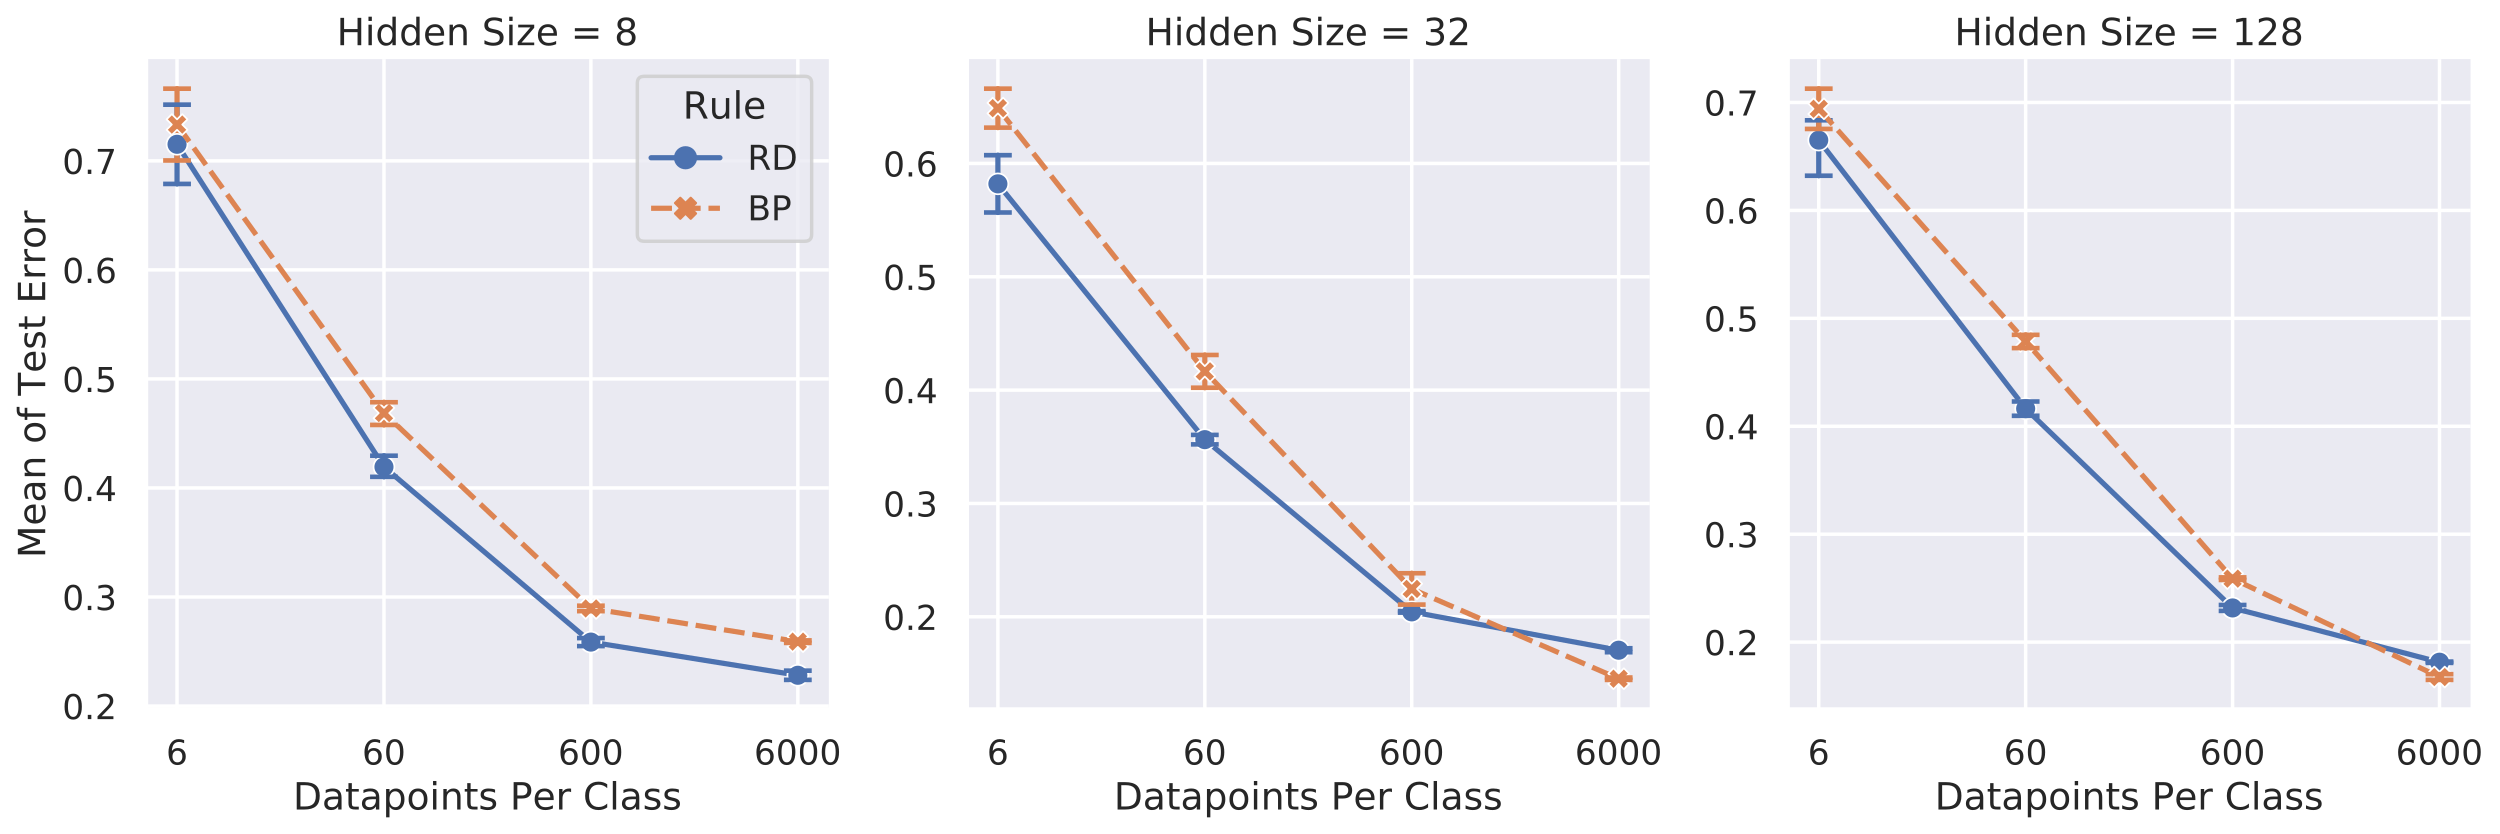 <?xml version="1.0" encoding="utf-8" standalone="no"?>
<!DOCTYPE svg PUBLIC "-//W3C//DTD SVG 1.1//EN"
  "http://www.w3.org/Graphics/SVG/1.1/DTD/svg11.dtd">
<!-- Created with matplotlib (https://matplotlib.org/) -->
<svg height="359.848pt" version="1.1" viewBox="0 0 1078.664 359.848" width="1078.664pt" xmlns="http://www.w3.org/2000/svg" xmlns:xlink="http://www.w3.org/1999/xlink">
 <defs>
  <style type="text/css">
*{stroke-linecap:butt;stroke-linejoin:round;white-space:pre;}
  </style>
 </defs>
 <g id="figure_1">
  <g id="patch_1">
   <path d="M 0 359.848 
L 1078.664 359.848 
L 1078.664 0 
L 0 0 
z
" style="fill:#ffffff;"/>
  </g>
  <g id="axes_1">
   <g id="patch_2">
    <path d="M 62.995 306.097 
L 357.624 306.097 
L 357.624 25.509 
L 62.995 25.509 
z
" style="fill:#eaeaf2;"/>
   </g>
   <g id="matplotlib.axis_1">
    <g id="xtick_1">
     <g id="line2d_1">
      <path clip-path="url(#pb0aa70c8a9)" d="M 76.387 306.097 
L 76.387 25.509 
" style="fill:none;stroke:#ffffff;stroke-linecap:round;stroke-width:1.5;"/>
     </g>
     <g id="text_1">
      <!-- 6 -->
      <defs>
       <path d="M 33.016 40.375 
Q 26.375 40.375 22.484 35.828 
Q 18.609 31.297 18.609 23.391 
Q 18.609 15.531 22.484 10.953 
Q 26.375 6.391 33.016 6.391 
Q 39.656 6.391 43.531 10.953 
Q 47.406 15.531 47.406 23.391 
Q 47.406 31.297 43.531 35.828 
Q 39.656 40.375 33.016 40.375 
z
M 52.594 71.297 
L 52.594 62.312 
Q 48.875 64.062 45.094 64.984 
Q 41.312 65.922 37.594 65.922 
Q 27.828 65.922 22.672 59.328 
Q 17.531 52.734 16.797 39.406 
Q 19.672 43.656 24.016 45.922 
Q 28.375 48.188 33.594 48.188 
Q 44.578 48.188 50.953 41.516 
Q 57.328 34.859 57.328 23.391 
Q 57.328 12.156 50.688 5.359 
Q 44.047 -1.422 33.016 -1.422 
Q 20.359 -1.422 13.672 8.266 
Q 6.984 17.969 6.984 36.375 
Q 6.984 53.656 15.188 63.938 
Q 23.391 74.219 37.203 74.219 
Q 40.922 74.219 44.703 73.484 
Q 48.484 72.75 52.594 71.297 
z
" id="DejaVuSans-54"/>
      </defs>
      <g style="fill:#262626;" transform="translate(71.663 329.881)scale(0.148 -0.148)">
       <use xlink:href="#DejaVuSans-54"/>
      </g>
     </g>
    </g>
    <g id="xtick_2">
     <g id="line2d_2">
      <path clip-path="url(#pb0aa70c8a9)" d="M 165.668 306.097 
L 165.668 25.509 
" style="fill:none;stroke:#ffffff;stroke-linecap:round;stroke-width:1.5;"/>
     </g>
     <g id="text_2">
      <!-- 60 -->
      <defs>
       <path d="M 31.781 66.406 
Q 24.172 66.406 20.328 58.906 
Q 16.5 51.422 16.5 36.375 
Q 16.5 21.391 20.328 13.891 
Q 24.172 6.391 31.781 6.391 
Q 39.453 6.391 43.281 13.891 
Q 47.125 21.391 47.125 36.375 
Q 47.125 51.422 43.281 58.906 
Q 39.453 66.406 31.781 66.406 
z
M 31.781 74.219 
Q 44.047 74.219 50.516 64.516 
Q 56.984 54.828 56.984 36.375 
Q 56.984 17.969 50.516 8.266 
Q 44.047 -1.422 31.781 -1.422 
Q 19.531 -1.422 13.062 8.266 
Q 6.594 17.969 6.594 36.375 
Q 6.594 54.828 13.062 64.516 
Q 19.531 74.219 31.781 74.219 
z
" id="DejaVuSans-48"/>
      </defs>
      <g style="fill:#262626;" transform="translate(156.22 329.881)scale(0.148 -0.148)">
       <use xlink:href="#DejaVuSans-54"/>
       <use x="63.623" xlink:href="#DejaVuSans-48"/>
      </g>
     </g>
    </g>
    <g id="xtick_3">
     <g id="line2d_3">
      <path clip-path="url(#pb0aa70c8a9)" d="M 254.95 306.097 
L 254.95 25.509 
" style="fill:none;stroke:#ffffff;stroke-linecap:round;stroke-width:1.5;"/>
     </g>
     <g id="text_3">
      <!-- 600 -->
      <g style="fill:#262626;" transform="translate(240.778 329.881)scale(0.148 -0.148)">
       <use xlink:href="#DejaVuSans-54"/>
       <use x="63.623" xlink:href="#DejaVuSans-48"/>
       <use x="127.246" xlink:href="#DejaVuSans-48"/>
      </g>
     </g>
    </g>
    <g id="xtick_4">
     <g id="line2d_4">
      <path clip-path="url(#pb0aa70c8a9)" d="M 344.232 306.097 
L 344.232 25.509 
" style="fill:none;stroke:#ffffff;stroke-linecap:round;stroke-width:1.5;"/>
     </g>
     <g id="text_4">
      <!-- 6000 -->
      <g style="fill:#262626;" transform="translate(325.335 329.881)scale(0.148 -0.148)">
       <use xlink:href="#DejaVuSans-54"/>
       <use x="63.623" xlink:href="#DejaVuSans-48"/>
       <use x="127.246" xlink:href="#DejaVuSans-48"/>
       <use x="190.869" xlink:href="#DejaVuSans-48"/>
      </g>
     </g>
    </g>
    <g id="xtick_5"/>
    <g id="xtick_6"/>
    <g id="xtick_7"/>
    <g id="xtick_8"/>
    <g id="xtick_9"/>
    <g id="xtick_10"/>
    <g id="xtick_11"/>
    <g id="xtick_12"/>
    <g id="xtick_13"/>
    <g id="xtick_14"/>
    <g id="xtick_15"/>
    <g id="xtick_16"/>
    <g id="xtick_17"/>
    <g id="xtick_18"/>
    <g id="xtick_19"/>
    <g id="xtick_20"/>
    <g id="xtick_21"/>
    <g id="xtick_22"/>
    <g id="xtick_23"/>
    <g id="xtick_24"/>
    <g id="xtick_25"/>
    <g id="xtick_26"/>
    <g id="xtick_27"/>
    <g id="xtick_28"/>
    <g id="text_5">
     <!-- Datapoints Per Class -->
     <defs>
      <path d="M 19.672 64.797 
L 19.672 8.109 
L 31.594 8.109 
Q 46.688 8.109 53.688 14.938 
Q 60.688 21.781 60.688 36.531 
Q 60.688 51.172 53.688 57.984 
Q 46.688 64.797 31.594 64.797 
z
M 9.812 72.906 
L 30.078 72.906 
Q 51.266 72.906 61.172 64.094 
Q 71.094 55.281 71.094 36.531 
Q 71.094 17.672 61.125 8.828 
Q 51.172 0 30.078 0 
L 9.812 0 
z
" id="DejaVuSans-68"/>
      <path d="M 34.281 27.484 
Q 23.391 27.484 19.188 25 
Q 14.984 22.516 14.984 16.5 
Q 14.984 11.719 18.141 8.906 
Q 21.297 6.109 26.703 6.109 
Q 34.188 6.109 38.703 11.406 
Q 43.219 16.703 43.219 25.484 
L 43.219 27.484 
z
M 52.203 31.203 
L 52.203 0 
L 43.219 0 
L 43.219 8.297 
Q 40.141 3.328 35.547 0.953 
Q 30.953 -1.422 24.312 -1.422 
Q 15.922 -1.422 10.953 3.297 
Q 6 8.016 6 15.922 
Q 6 25.141 12.172 29.828 
Q 18.359 34.516 30.609 34.516 
L 43.219 34.516 
L 43.219 35.406 
Q 43.219 41.609 39.141 45 
Q 35.062 48.391 27.688 48.391 
Q 23 48.391 18.547 47.266 
Q 14.109 46.141 10.016 43.891 
L 10.016 52.203 
Q 14.938 54.109 19.578 55.047 
Q 24.219 56 28.609 56 
Q 40.484 56 46.344 49.844 
Q 52.203 43.703 52.203 31.203 
z
" id="DejaVuSans-97"/>
      <path d="M 18.312 70.219 
L 18.312 54.688 
L 36.812 54.688 
L 36.812 47.703 
L 18.312 47.703 
L 18.312 18.016 
Q 18.312 11.328 20.141 9.422 
Q 21.969 7.516 27.594 7.516 
L 36.812 7.516 
L 36.812 0 
L 27.594 0 
Q 17.188 0 13.234 3.875 
Q 9.281 7.766 9.281 18.016 
L 9.281 47.703 
L 2.688 47.703 
L 2.688 54.688 
L 9.281 54.688 
L 9.281 70.219 
z
" id="DejaVuSans-116"/>
      <path d="M 18.109 8.203 
L 18.109 -20.797 
L 9.078 -20.797 
L 9.078 54.688 
L 18.109 54.688 
L 18.109 46.391 
Q 20.953 51.266 25.266 53.625 
Q 29.594 56 35.594 56 
Q 45.562 56 51.781 48.094 
Q 58.016 40.188 58.016 27.297 
Q 58.016 14.406 51.781 6.484 
Q 45.562 -1.422 35.594 -1.422 
Q 29.594 -1.422 25.266 0.953 
Q 20.953 3.328 18.109 8.203 
z
M 48.688 27.297 
Q 48.688 37.203 44.609 42.844 
Q 40.531 48.484 33.406 48.484 
Q 26.266 48.484 22.188 42.844 
Q 18.109 37.203 18.109 27.297 
Q 18.109 17.391 22.188 11.75 
Q 26.266 6.109 33.406 6.109 
Q 40.531 6.109 44.609 11.75 
Q 48.688 17.391 48.688 27.297 
z
" id="DejaVuSans-112"/>
      <path d="M 30.609 48.391 
Q 23.391 48.391 19.188 42.75 
Q 14.984 37.109 14.984 27.297 
Q 14.984 17.484 19.156 11.844 
Q 23.344 6.203 30.609 6.203 
Q 37.797 6.203 41.984 11.859 
Q 46.188 17.531 46.188 27.297 
Q 46.188 37.016 41.984 42.703 
Q 37.797 48.391 30.609 48.391 
z
M 30.609 56 
Q 42.328 56 49.016 48.375 
Q 55.719 40.766 55.719 27.297 
Q 55.719 13.875 49.016 6.219 
Q 42.328 -1.422 30.609 -1.422 
Q 18.844 -1.422 12.172 6.219 
Q 5.516 13.875 5.516 27.297 
Q 5.516 40.766 12.172 48.375 
Q 18.844 56 30.609 56 
z
" id="DejaVuSans-111"/>
      <path d="M 9.422 54.688 
L 18.406 54.688 
L 18.406 0 
L 9.422 0 
z
M 9.422 75.984 
L 18.406 75.984 
L 18.406 64.594 
L 9.422 64.594 
z
" id="DejaVuSans-105"/>
      <path d="M 54.891 33.016 
L 54.891 0 
L 45.906 0 
L 45.906 32.719 
Q 45.906 40.484 42.875 44.328 
Q 39.844 48.188 33.797 48.188 
Q 26.516 48.188 22.312 43.547 
Q 18.109 38.922 18.109 30.906 
L 18.109 0 
L 9.078 0 
L 9.078 54.688 
L 18.109 54.688 
L 18.109 46.188 
Q 21.344 51.125 25.703 53.562 
Q 30.078 56 35.797 56 
Q 45.219 56 50.047 50.172 
Q 54.891 44.344 54.891 33.016 
z
" id="DejaVuSans-110"/>
      <path d="M 44.281 53.078 
L 44.281 44.578 
Q 40.484 46.531 36.375 47.5 
Q 32.281 48.484 27.875 48.484 
Q 21.188 48.484 17.844 46.438 
Q 14.5 44.391 14.5 40.281 
Q 14.5 37.156 16.891 35.375 
Q 19.281 33.594 26.516 31.984 
L 29.594 31.297 
Q 39.156 29.25 43.188 25.516 
Q 47.219 21.781 47.219 15.094 
Q 47.219 7.469 41.188 3.016 
Q 35.156 -1.422 24.609 -1.422 
Q 20.219 -1.422 15.453 -0.562 
Q 10.688 0.297 5.422 2 
L 5.422 11.281 
Q 10.406 8.688 15.234 7.391 
Q 20.062 6.109 24.812 6.109 
Q 31.156 6.109 34.562 8.281 
Q 37.984 10.453 37.984 14.406 
Q 37.984 18.062 35.516 20.016 
Q 33.062 21.969 24.703 23.781 
L 21.578 24.516 
Q 13.234 26.266 9.516 29.906 
Q 5.812 33.547 5.812 39.891 
Q 5.812 47.609 11.281 51.797 
Q 16.75 56 26.812 56 
Q 31.781 56 36.172 55.266 
Q 40.578 54.547 44.281 53.078 
z
" id="DejaVuSans-115"/>
      <path id="DejaVuSans-32"/>
      <path d="M 19.672 64.797 
L 19.672 37.406 
L 32.078 37.406 
Q 38.969 37.406 42.719 40.969 
Q 46.484 44.531 46.484 51.125 
Q 46.484 57.672 42.719 61.234 
Q 38.969 64.797 32.078 64.797 
z
M 9.812 72.906 
L 32.078 72.906 
Q 44.344 72.906 50.609 67.359 
Q 56.891 61.812 56.891 51.125 
Q 56.891 40.328 50.609 34.812 
Q 44.344 29.297 32.078 29.297 
L 19.672 29.297 
L 19.672 0 
L 9.812 0 
z
" id="DejaVuSans-80"/>
      <path d="M 56.203 29.594 
L 56.203 25.203 
L 14.891 25.203 
Q 15.484 15.922 20.484 11.062 
Q 25.484 6.203 34.422 6.203 
Q 39.594 6.203 44.453 7.469 
Q 49.312 8.734 54.109 11.281 
L 54.109 2.781 
Q 49.266 0.734 44.188 -0.344 
Q 39.109 -1.422 33.891 -1.422 
Q 20.797 -1.422 13.156 6.188 
Q 5.516 13.812 5.516 26.812 
Q 5.516 40.234 12.766 48.109 
Q 20.016 56 32.328 56 
Q 43.359 56 49.781 48.891 
Q 56.203 41.797 56.203 29.594 
z
M 47.219 32.234 
Q 47.125 39.594 43.094 43.984 
Q 39.062 48.391 32.422 48.391 
Q 24.906 48.391 20.391 44.141 
Q 15.875 39.891 15.188 32.172 
z
" id="DejaVuSans-101"/>
      <path d="M 41.109 46.297 
Q 39.594 47.172 37.812 47.578 
Q 36.031 48 33.891 48 
Q 26.266 48 22.188 43.047 
Q 18.109 38.094 18.109 28.812 
L 18.109 0 
L 9.078 0 
L 9.078 54.688 
L 18.109 54.688 
L 18.109 46.188 
Q 20.953 51.172 25.484 53.578 
Q 30.031 56 36.531 56 
Q 37.453 56 38.578 55.875 
Q 39.703 55.766 41.062 55.516 
z
" id="DejaVuSans-114"/>
      <path d="M 64.406 67.281 
L 64.406 56.891 
Q 59.422 61.531 53.781 63.812 
Q 48.141 66.109 41.797 66.109 
Q 29.297 66.109 22.656 58.469 
Q 16.016 50.828 16.016 36.375 
Q 16.016 21.969 22.656 14.328 
Q 29.297 6.688 41.797 6.688 
Q 48.141 6.688 53.781 8.984 
Q 59.422 11.281 64.406 15.922 
L 64.406 5.609 
Q 59.234 2.094 53.438 0.328 
Q 47.656 -1.422 41.219 -1.422 
Q 24.656 -1.422 15.125 8.703 
Q 5.609 18.844 5.609 36.375 
Q 5.609 53.953 15.125 64.078 
Q 24.656 74.219 41.219 74.219 
Q 47.75 74.219 53.531 72.484 
Q 59.328 70.75 64.406 67.281 
z
" id="DejaVuSans-67"/>
      <path d="M 9.422 75.984 
L 18.406 75.984 
L 18.406 0 
L 9.422 0 
z
" id="DejaVuSans-108"/>
     </defs>
     <g style="fill:#262626;" transform="translate(126.44 349.279)scale(0.162 -0.162)">
      <use xlink:href="#DejaVuSans-68"/>
      <use x="77.002" xlink:href="#DejaVuSans-97"/>
      <use x="138.281" xlink:href="#DejaVuSans-116"/>
      <use x="177.49" xlink:href="#DejaVuSans-97"/>
      <use x="238.77" xlink:href="#DejaVuSans-112"/>
      <use x="302.246" xlink:href="#DejaVuSans-111"/>
      <use x="363.428" xlink:href="#DejaVuSans-105"/>
      <use x="391.211" xlink:href="#DejaVuSans-110"/>
      <use x="454.59" xlink:href="#DejaVuSans-116"/>
      <use x="493.799" xlink:href="#DejaVuSans-115"/>
      <use x="545.898" xlink:href="#DejaVuSans-32"/>
      <use x="577.686" xlink:href="#DejaVuSans-80"/>
      <use x="637.941" xlink:href="#DejaVuSans-101"/>
      <use x="699.465" xlink:href="#DejaVuSans-114"/>
      <use x="740.578" xlink:href="#DejaVuSans-32"/>
      <use x="772.365" xlink:href="#DejaVuSans-67"/>
      <use x="842.189" xlink:href="#DejaVuSans-108"/>
      <use x="869.973" xlink:href="#DejaVuSans-97"/>
      <use x="931.252" xlink:href="#DejaVuSans-115"/>
      <use x="983.352" xlink:href="#DejaVuSans-115"/>
     </g>
    </g>
   </g>
   <g id="matplotlib.axis_2">
    <g id="ytick_1">
     <g id="line2d_5">
      <path clip-path="url(#pb0aa70c8a9)" d="M 62.995 304.633 
L 357.624 304.633 
" style="fill:none;stroke:#ffffff;stroke-linecap:round;stroke-width:1.5;"/>
     </g>
     <g id="text_6">
      <!-- 0.2 -->
      <defs>
       <path d="M 10.688 12.406 
L 21 12.406 
L 21 0 
L 10.688 0 
z
" id="DejaVuSans-46"/>
       <path d="M 19.188 8.297 
L 53.609 8.297 
L 53.609 0 
L 7.328 0 
L 7.328 8.297 
Q 12.938 14.109 22.625 23.891 
Q 32.328 33.688 34.812 36.531 
Q 39.547 41.844 41.422 45.531 
Q 43.312 49.219 43.312 52.781 
Q 43.312 58.594 39.234 62.25 
Q 35.156 65.922 28.609 65.922 
Q 23.969 65.922 18.812 64.312 
Q 13.672 62.703 7.812 59.422 
L 7.812 69.391 
Q 13.766 71.781 18.938 73 
Q 24.125 74.219 28.422 74.219 
Q 39.75 74.219 46.484 68.547 
Q 53.219 62.891 53.219 53.422 
Q 53.219 48.922 51.531 44.891 
Q 49.859 40.875 45.406 35.406 
Q 44.188 33.984 37.641 27.219 
Q 31.109 20.453 19.188 8.297 
z
" id="DejaVuSans-50"/>
      </defs>
      <g style="fill:#262626;" transform="translate(26.879 310.275)scale(0.148 -0.148)">
       <use xlink:href="#DejaVuSans-48"/>
       <use x="63.623" xlink:href="#DejaVuSans-46"/>
       <use x="95.41" xlink:href="#DejaVuSans-50"/>
      </g>
     </g>
    </g>
    <g id="ytick_2">
     <g id="line2d_6">
      <path clip-path="url(#pb0aa70c8a9)" d="M 62.995 257.587 
L 357.624 257.587 
" style="fill:none;stroke:#ffffff;stroke-linecap:round;stroke-width:1.5;"/>
     </g>
     <g id="text_7">
      <!-- 0.3 -->
      <defs>
       <path d="M 40.578 39.312 
Q 47.656 37.797 51.625 33 
Q 55.609 28.219 55.609 21.188 
Q 55.609 10.406 48.188 4.484 
Q 40.766 -1.422 27.094 -1.422 
Q 22.516 -1.422 17.656 -0.516 
Q 12.797 0.391 7.625 2.203 
L 7.625 11.719 
Q 11.719 9.328 16.594 8.109 
Q 21.484 6.891 26.812 6.891 
Q 36.078 6.891 40.938 10.547 
Q 45.797 14.203 45.797 21.188 
Q 45.797 27.641 41.281 31.266 
Q 36.766 34.906 28.719 34.906 
L 20.219 34.906 
L 20.219 43.016 
L 29.109 43.016 
Q 36.375 43.016 40.234 45.922 
Q 44.094 48.828 44.094 54.297 
Q 44.094 59.906 40.109 62.906 
Q 36.141 65.922 28.719 65.922 
Q 24.656 65.922 20.016 65.031 
Q 15.375 64.156 9.812 62.312 
L 9.812 71.094 
Q 15.438 72.656 20.344 73.438 
Q 25.25 74.219 29.594 74.219 
Q 40.828 74.219 47.359 69.109 
Q 53.906 64.016 53.906 55.328 
Q 53.906 49.266 50.438 45.094 
Q 46.969 40.922 40.578 39.312 
z
" id="DejaVuSans-51"/>
      </defs>
      <g style="fill:#262626;" transform="translate(26.879 263.229)scale(0.148 -0.148)">
       <use xlink:href="#DejaVuSans-48"/>
       <use x="63.623" xlink:href="#DejaVuSans-46"/>
       <use x="95.41" xlink:href="#DejaVuSans-51"/>
      </g>
     </g>
    </g>
    <g id="ytick_3">
     <g id="line2d_7">
      <path clip-path="url(#pb0aa70c8a9)" d="M 62.995 210.54 
L 357.624 210.54 
" style="fill:none;stroke:#ffffff;stroke-linecap:round;stroke-width:1.5;"/>
     </g>
     <g id="text_8">
      <!-- 0.4 -->
      <defs>
       <path d="M 37.797 64.312 
L 12.891 25.391 
L 37.797 25.391 
z
M 35.203 72.906 
L 47.609 72.906 
L 47.609 25.391 
L 58.016 25.391 
L 58.016 17.188 
L 47.609 17.188 
L 47.609 0 
L 37.797 0 
L 37.797 17.188 
L 4.891 17.188 
L 4.891 26.703 
z
" id="DejaVuSans-52"/>
      </defs>
      <g style="fill:#262626;" transform="translate(26.879 216.182)scale(0.148 -0.148)">
       <use xlink:href="#DejaVuSans-48"/>
       <use x="63.623" xlink:href="#DejaVuSans-46"/>
       <use x="95.41" xlink:href="#DejaVuSans-52"/>
      </g>
     </g>
    </g>
    <g id="ytick_4">
     <g id="line2d_8">
      <path clip-path="url(#pb0aa70c8a9)" d="M 62.995 163.493 
L 357.624 163.493 
" style="fill:none;stroke:#ffffff;stroke-linecap:round;stroke-width:1.5;"/>
     </g>
     <g id="text_9">
      <!-- 0.5 -->
      <defs>
       <path d="M 10.797 72.906 
L 49.516 72.906 
L 49.516 64.594 
L 19.828 64.594 
L 19.828 46.734 
Q 21.969 47.469 24.109 47.828 
Q 26.266 48.188 28.422 48.188 
Q 40.625 48.188 47.75 41.5 
Q 54.891 34.812 54.891 23.391 
Q 54.891 11.625 47.562 5.094 
Q 40.234 -1.422 26.906 -1.422 
Q 22.312 -1.422 17.547 -0.641 
Q 12.797 0.141 7.719 1.703 
L 7.719 11.625 
Q 12.109 9.234 16.797 8.062 
Q 21.484 6.891 26.703 6.891 
Q 35.156 6.891 40.078 11.328 
Q 45.016 15.766 45.016 23.391 
Q 45.016 31 40.078 35.438 
Q 35.156 39.891 26.703 39.891 
Q 22.75 39.891 18.812 39.016 
Q 14.891 38.141 10.797 36.281 
z
" id="DejaVuSans-53"/>
      </defs>
      <g style="fill:#262626;" transform="translate(26.879 169.135)scale(0.148 -0.148)">
       <use xlink:href="#DejaVuSans-48"/>
       <use x="63.623" xlink:href="#DejaVuSans-46"/>
       <use x="95.41" xlink:href="#DejaVuSans-53"/>
      </g>
     </g>
    </g>
    <g id="ytick_5">
     <g id="line2d_9">
      <path clip-path="url(#pb0aa70c8a9)" d="M 62.995 116.446 
L 357.624 116.446 
" style="fill:none;stroke:#ffffff;stroke-linecap:round;stroke-width:1.5;"/>
     </g>
     <g id="text_10">
      <!-- 0.6 -->
      <g style="fill:#262626;" transform="translate(26.879 122.088)scale(0.148 -0.148)">
       <use xlink:href="#DejaVuSans-48"/>
       <use x="63.623" xlink:href="#DejaVuSans-46"/>
       <use x="95.41" xlink:href="#DejaVuSans-54"/>
      </g>
     </g>
    </g>
    <g id="ytick_6">
     <g id="line2d_10">
      <path clip-path="url(#pb0aa70c8a9)" d="M 62.995 69.399 
L 357.624 69.399 
" style="fill:none;stroke:#ffffff;stroke-linecap:round;stroke-width:1.5;"/>
     </g>
     <g id="text_11">
      <!-- 0.7 -->
      <defs>
       <path d="M 8.203 72.906 
L 55.078 72.906 
L 55.078 68.703 
L 28.609 0 
L 18.312 0 
L 43.219 64.594 
L 8.203 64.594 
z
" id="DejaVuSans-55"/>
      </defs>
      <g style="fill:#262626;" transform="translate(26.879 75.041)scale(0.148 -0.148)">
       <use xlink:href="#DejaVuSans-48"/>
       <use x="63.623" xlink:href="#DejaVuSans-46"/>
       <use x="95.41" xlink:href="#DejaVuSans-55"/>
      </g>
     </g>
    </g>
    <g id="text_12">
     <!-- Mean of test__classification_error -->
     <defs>
      <path d="M 9.812 72.906 
L 24.516 72.906 
L 43.109 23.297 
L 61.812 72.906 
L 76.516 72.906 
L 76.516 0 
L 66.891 0 
L 66.891 64.016 
L 48.094 14.016 
L 38.188 14.016 
L 19.391 64.016 
L 19.391 0 
L 9.812 0 
z
" id="DejaVuSans-77"/>
      <path d="M 37.109 75.984 
L 37.109 68.5 
L 28.516 68.5 
Q 23.688 68.5 21.797 66.547 
Q 19.922 64.594 19.922 59.516 
L 19.922 54.688 
L 34.719 54.688 
L 34.719 47.703 
L 19.922 47.703 
L 19.922 0 
L 10.891 0 
L 10.891 47.703 
L 2.297 47.703 
L 2.297 54.688 
L 10.891 54.688 
L 10.891 58.5 
Q 10.891 67.625 15.141 71.797 
Q 19.391 75.984 28.609 75.984 
z
" id="DejaVuSans-102"/>
      <path d="M -0.297 72.906 
L 61.375 72.906 
L 61.375 64.594 
L 35.5 64.594 
L 35.5 0 
L 25.594 0 
L 25.594 64.594 
L -0.297 64.594 
z
" id="DejaVuSans-84"/>
      <path d="M 9.812 72.906 
L 55.906 72.906 
L 55.906 64.594 
L 19.672 64.594 
L 19.672 43.016 
L 54.391 43.016 
L 54.391 34.719 
L 19.672 34.719 
L 19.672 8.297 
L 56.781 8.297 
L 56.781 0 
L 9.812 0 
z
" id="DejaVuSans-69"/>
     </defs>
     <g style="fill:#262626;" transform="translate(19.509 240.769)rotate(-90)scale(0.162 -0.162)">
      <use xlink:href="#DejaVuSans-77"/>
      <use x="86.279" xlink:href="#DejaVuSans-101"/>
      <use x="147.803" xlink:href="#DejaVuSans-97"/>
      <use x="209.082" xlink:href="#DejaVuSans-110"/>
      <use x="272.461" xlink:href="#DejaVuSans-32"/>
      <use x="304.248" xlink:href="#DejaVuSans-111"/>
      <use x="365.43" xlink:href="#DejaVuSans-102"/>
      <use x="400.635" xlink:href="#DejaVuSans-32"/>
      <use x="432.422" xlink:href="#DejaVuSans-84"/>
      <use x="493.24" xlink:href="#DejaVuSans-101"/>
      <use x="554.764" xlink:href="#DejaVuSans-115"/>
      <use x="606.863" xlink:href="#DejaVuSans-116"/>
      <use x="646.072" xlink:href="#DejaVuSans-32"/>
      <use x="677.859" xlink:href="#DejaVuSans-69"/>
      <use x="741.043" xlink:href="#DejaVuSans-114"/>
      <use x="782.141" xlink:href="#DejaVuSans-114"/>
      <use x="823.223" xlink:href="#DejaVuSans-111"/>
      <use x="884.404" xlink:href="#DejaVuSans-114"/>
     </g>
    </g>
   </g>
   <g id="LineCollection_1">
    <path clip-path="url(#pb0aa70c8a9)" d="M 76.387 79.359 
L 76.387 45.156 
" style="fill:none;stroke:#4c72b0;stroke-linecap:round;stroke-width:2.25;"/>
    <path clip-path="url(#pb0aa70c8a9)" d="M 165.668 205.732 
L 165.668 196.617 
" style="fill:none;stroke:#4c72b0;stroke-linecap:round;stroke-width:2.25;"/>
    <path clip-path="url(#pb0aa70c8a9)" d="M 254.95 278.772 
L 254.95 275.308 
" style="fill:none;stroke:#4c72b0;stroke-linecap:round;stroke-width:2.25;"/>
    <path clip-path="url(#pb0aa70c8a9)" d="M 344.232 293.343 
L 344.232 289.373 
" style="fill:none;stroke:#4c72b0;stroke-linecap:round;stroke-width:2.25;"/>
   </g>
   <g id="LineCollection_2">
    <path clip-path="url(#pb0aa70c8a9)" d="M 76.387 69.23 
L 76.387 38.263 
" style="fill:none;stroke:#dd8452;stroke-linecap:round;stroke-width:2.25;"/>
    <path clip-path="url(#pb0aa70c8a9)" d="M 165.668 183.35 
L 165.668 173.547 
" style="fill:none;stroke:#dd8452;stroke-linecap:round;stroke-width:2.25;"/>
    <path clip-path="url(#pb0aa70c8a9)" d="M 254.95 263.687 
L 254.95 261.358 
" style="fill:none;stroke:#dd8452;stroke-linecap:round;stroke-width:2.25;"/>
    <path clip-path="url(#pb0aa70c8a9)" d="M 344.232 277.389 
L 344.232 276.296 
" style="fill:none;stroke:#dd8452;stroke-linecap:round;stroke-width:2.25;"/>
   </g>
   <g id="line2d_11">
    <path clip-path="url(#pb0aa70c8a9)" d="M 76.387 62.258 
L 165.668 201.461 
L 254.95 277.04 
L 344.232 291.358 
" style="fill:none;stroke:#4c72b0;stroke-linecap:round;stroke-width:2.25;"/>
    <defs>
     <path d="M 0 4.5 
C 1.193 4.5 2.338 4.026 3.182 3.182 
C 4.026 2.338 4.5 1.193 4.5 0 
C 4.5 -1.193 4.026 -2.338 3.182 -3.182 
C 2.338 -4.026 1.193 -4.5 0 -4.5 
C -1.193 -4.5 -2.338 -4.026 -3.182 -3.182 
C -4.026 -2.338 -4.5 -1.193 -4.5 0 
C -4.5 1.193 -4.026 2.338 -3.182 3.182 
C -2.338 4.026 -1.193 4.5 0 4.5 
z
" id="me4e8507685" style="stroke:#ffffff;stroke-width:0.75;"/>
    </defs>
    <g clip-path="url(#pb0aa70c8a9)">
     <use style="fill:#4c72b0;stroke:#ffffff;stroke-width:0.75;" x="76.387" xlink:href="#me4e8507685" y="62.258"/>
     <use style="fill:#4c72b0;stroke:#ffffff;stroke-width:0.75;" x="165.668" xlink:href="#me4e8507685" y="201.461"/>
     <use style="fill:#4c72b0;stroke:#ffffff;stroke-width:0.75;" x="254.95" xlink:href="#me4e8507685" y="277.04"/>
     <use style="fill:#4c72b0;stroke:#ffffff;stroke-width:0.75;" x="344.232" xlink:href="#me4e8507685" y="291.358"/>
    </g>
   </g>
   <g id="line2d_12">
    <defs>
     <path d="M 6 0 
L -6 -0 
" id="m2dbdd143d3" style="stroke:#4c72b0;stroke-width:2;"/>
    </defs>
    <g clip-path="url(#pb0aa70c8a9)">
     <use style="fill:#4c72b0;stroke:#4c72b0;stroke-width:2;" x="76.387" xlink:href="#m2dbdd143d3" y="79.359"/>
     <use style="fill:#4c72b0;stroke:#4c72b0;stroke-width:2;" x="165.668" xlink:href="#m2dbdd143d3" y="205.732"/>
     <use style="fill:#4c72b0;stroke:#4c72b0;stroke-width:2;" x="254.95" xlink:href="#m2dbdd143d3" y="278.772"/>
     <use style="fill:#4c72b0;stroke:#4c72b0;stroke-width:2;" x="344.232" xlink:href="#m2dbdd143d3" y="293.343"/>
    </g>
   </g>
   <g id="line2d_13">
    <g clip-path="url(#pb0aa70c8a9)">
     <use style="fill:#4c72b0;stroke:#4c72b0;stroke-width:2;" x="76.387" xlink:href="#m2dbdd143d3" y="45.156"/>
     <use style="fill:#4c72b0;stroke:#4c72b0;stroke-width:2;" x="165.668" xlink:href="#m2dbdd143d3" y="196.617"/>
     <use style="fill:#4c72b0;stroke:#4c72b0;stroke-width:2;" x="254.95" xlink:href="#m2dbdd143d3" y="275.308"/>
     <use style="fill:#4c72b0;stroke:#4c72b0;stroke-width:2;" x="344.232" xlink:href="#m2dbdd143d3" y="289.373"/>
    </g>
   </g>
   <g id="line2d_14">
    <path clip-path="url(#pb0aa70c8a9)" d="M 76.387 53.747 
L 165.668 178.227 
L 254.95 262.522 
L 344.232 276.843 
" style="fill:none;stroke:#dd8452;stroke-dasharray:9,3.375;stroke-dashoffset:0;stroke-width:2.25;"/>
    <defs>
     <path d="M -2.25 4.5 
L 0 2.25 
L 2.25 4.5 
L 4.5 2.25 
L 2.25 0 
L 4.5 -2.25 
L 2.25 -4.5 
L 0 -2.25 
L -2.25 -4.5 
L -4.5 -2.25 
L -2.25 0 
L -4.5 2.25 
z
" id="m98640d6690" style="stroke:#ffffff;stroke-linejoin:miter;stroke-width:0.75;"/>
    </defs>
    <g clip-path="url(#pb0aa70c8a9)">
     <use style="fill:#dd8452;stroke:#ffffff;stroke-linejoin:miter;stroke-width:0.75;" x="76.387" xlink:href="#m98640d6690" y="53.747"/>
     <use style="fill:#dd8452;stroke:#ffffff;stroke-linejoin:miter;stroke-width:0.75;" x="165.668" xlink:href="#m98640d6690" y="178.227"/>
     <use style="fill:#dd8452;stroke:#ffffff;stroke-linejoin:miter;stroke-width:0.75;" x="254.95" xlink:href="#m98640d6690" y="262.522"/>
     <use style="fill:#dd8452;stroke:#ffffff;stroke-linejoin:miter;stroke-width:0.75;" x="344.232" xlink:href="#m98640d6690" y="276.843"/>
    </g>
   </g>
   <g id="line2d_15">
    <defs>
     <path d="M 6 0 
L -6 -0 
" id="mea0bae0357" style="stroke:#dd8452;stroke-width:2;"/>
    </defs>
    <g clip-path="url(#pb0aa70c8a9)">
     <use style="fill:#dd8452;stroke:#dd8452;stroke-width:2;" x="76.387" xlink:href="#mea0bae0357" y="69.23"/>
     <use style="fill:#dd8452;stroke:#dd8452;stroke-width:2;" x="165.668" xlink:href="#mea0bae0357" y="183.35"/>
     <use style="fill:#dd8452;stroke:#dd8452;stroke-width:2;" x="254.95" xlink:href="#mea0bae0357" y="263.687"/>
     <use style="fill:#dd8452;stroke:#dd8452;stroke-width:2;" x="344.232" xlink:href="#mea0bae0357" y="277.389"/>
    </g>
   </g>
   <g id="line2d_16">
    <g clip-path="url(#pb0aa70c8a9)">
     <use style="fill:#dd8452;stroke:#dd8452;stroke-width:2;" x="76.387" xlink:href="#mea0bae0357" y="38.263"/>
     <use style="fill:#dd8452;stroke:#dd8452;stroke-width:2;" x="165.668" xlink:href="#mea0bae0357" y="173.547"/>
     <use style="fill:#dd8452;stroke:#dd8452;stroke-width:2;" x="254.95" xlink:href="#mea0bae0357" y="261.358"/>
     <use style="fill:#dd8452;stroke:#dd8452;stroke-width:2;" x="344.232" xlink:href="#mea0bae0357" y="276.296"/>
    </g>
   </g>
   <g id="line2d_17"/>
   <g id="line2d_18"/>
   <g id="line2d_19"/>
   <g id="line2d_20"/>
   <g id="patch_3">
    <path d="M 62.995 306.097 
L 62.995 25.509 
" style="fill:none;stroke:#ffffff;stroke-linecap:square;stroke-linejoin:miter;stroke-width:1.875;"/>
   </g>
   <g id="patch_4">
    <path d="M 62.995 306.097 
L 357.624 306.097 
" style="fill:none;stroke:#ffffff;stroke-linecap:square;stroke-linejoin:miter;stroke-width:1.875;"/>
   </g>
   <g id="text_13">
    <!-- Hidden Size = 8 -->
    <defs>
     <path d="M 9.812 72.906 
L 19.672 72.906 
L 19.672 43.016 
L 55.516 43.016 
L 55.516 72.906 
L 65.375 72.906 
L 65.375 0 
L 55.516 0 
L 55.516 34.719 
L 19.672 34.719 
L 19.672 0 
L 9.812 0 
z
" id="DejaVuSans-72"/>
     <path d="M 45.406 46.391 
L 45.406 75.984 
L 54.391 75.984 
L 54.391 0 
L 45.406 0 
L 45.406 8.203 
Q 42.578 3.328 38.25 0.953 
Q 33.938 -1.422 27.875 -1.422 
Q 17.969 -1.422 11.734 6.484 
Q 5.516 14.406 5.516 27.297 
Q 5.516 40.188 11.734 48.094 
Q 17.969 56 27.875 56 
Q 33.938 56 38.25 53.625 
Q 42.578 51.266 45.406 46.391 
z
M 14.797 27.297 
Q 14.797 17.391 18.875 11.75 
Q 22.953 6.109 30.078 6.109 
Q 37.203 6.109 41.297 11.75 
Q 45.406 17.391 45.406 27.297 
Q 45.406 37.203 41.297 42.844 
Q 37.203 48.484 30.078 48.484 
Q 22.953 48.484 18.875 42.844 
Q 14.797 37.203 14.797 27.297 
z
" id="DejaVuSans-100"/>
     <path d="M 53.516 70.516 
L 53.516 60.891 
Q 47.906 63.578 42.922 64.891 
Q 37.938 66.219 33.297 66.219 
Q 25.25 66.219 20.875 63.094 
Q 16.5 59.969 16.5 54.203 
Q 16.5 49.359 19.406 46.891 
Q 22.312 44.438 30.422 42.922 
L 36.375 41.703 
Q 47.406 39.594 52.656 34.297 
Q 57.906 29 57.906 20.125 
Q 57.906 9.516 50.797 4.047 
Q 43.703 -1.422 29.984 -1.422 
Q 24.812 -1.422 18.969 -0.25 
Q 13.141 0.922 6.891 3.219 
L 6.891 13.375 
Q 12.891 10.016 18.656 8.297 
Q 24.422 6.594 29.984 6.594 
Q 38.422 6.594 43.016 9.906 
Q 47.609 13.234 47.609 19.391 
Q 47.609 24.75 44.312 27.781 
Q 41.016 30.812 33.5 32.328 
L 27.484 33.5 
Q 16.453 35.688 11.516 40.375 
Q 6.594 45.062 6.594 53.422 
Q 6.594 63.094 13.406 68.656 
Q 20.219 74.219 32.172 74.219 
Q 37.312 74.219 42.625 73.281 
Q 47.953 72.359 53.516 70.516 
z
" id="DejaVuSans-83"/>
     <path d="M 5.516 54.688 
L 48.188 54.688 
L 48.188 46.484 
L 14.406 7.172 
L 48.188 7.172 
L 48.188 0 
L 4.297 0 
L 4.297 8.203 
L 38.094 47.516 
L 5.516 47.516 
z
" id="DejaVuSans-122"/>
     <path d="M 10.594 45.406 
L 73.188 45.406 
L 73.188 37.203 
L 10.594 37.203 
z
M 10.594 25.484 
L 73.188 25.484 
L 73.188 17.188 
L 10.594 17.188 
z
" id="DejaVuSans-61"/>
     <path d="M 31.781 34.625 
Q 24.75 34.625 20.719 30.859 
Q 16.703 27.094 16.703 20.516 
Q 16.703 13.922 20.719 10.156 
Q 24.75 6.391 31.781 6.391 
Q 38.812 6.391 42.859 10.172 
Q 46.922 13.969 46.922 20.516 
Q 46.922 27.094 42.891 30.859 
Q 38.875 34.625 31.781 34.625 
z
M 21.922 38.812 
Q 15.578 40.375 12.031 44.719 
Q 8.5 49.078 8.5 55.328 
Q 8.5 64.062 14.719 69.141 
Q 20.953 74.219 31.781 74.219 
Q 42.672 74.219 48.875 69.141 
Q 55.078 64.062 55.078 55.328 
Q 55.078 49.078 51.531 44.719 
Q 48 40.375 41.703 38.812 
Q 48.828 37.156 52.797 32.312 
Q 56.781 27.484 56.781 20.516 
Q 56.781 9.906 50.312 4.234 
Q 43.844 -1.422 31.781 -1.422 
Q 19.734 -1.422 13.25 4.234 
Q 6.781 9.906 6.781 20.516 
Q 6.781 27.484 10.781 32.312 
Q 14.797 37.156 21.922 38.812 
z
M 18.312 54.391 
Q 18.312 48.734 21.844 45.562 
Q 25.391 42.391 31.781 42.391 
Q 38.141 42.391 41.719 45.562 
Q 45.312 48.734 45.312 54.391 
Q 45.312 60.062 41.719 63.234 
Q 38.141 66.406 31.781 66.406 
Q 25.391 66.406 21.844 63.234 
Q 18.312 60.062 18.312 54.391 
z
" id="DejaVuSans-56"/>
    </defs>
    <g style="fill:#262626;" transform="translate(145.274 19.509)scale(0.162 -0.162)">
     <use xlink:href="#DejaVuSans-72"/>
     <use x="75.195" xlink:href="#DejaVuSans-105"/>
     <use x="102.979" xlink:href="#DejaVuSans-100"/>
     <use x="166.455" xlink:href="#DejaVuSans-100"/>
     <use x="229.932" xlink:href="#DejaVuSans-101"/>
     <use x="291.455" xlink:href="#DejaVuSans-110"/>
     <use x="354.834" xlink:href="#DejaVuSans-32"/>
     <use x="386.621" xlink:href="#DejaVuSans-83"/>
     <use x="450.098" xlink:href="#DejaVuSans-105"/>
     <use x="477.881" xlink:href="#DejaVuSans-122"/>
     <use x="530.371" xlink:href="#DejaVuSans-101"/>
     <use x="591.895" xlink:href="#DejaVuSans-32"/>
     <use x="623.682" xlink:href="#DejaVuSans-61"/>
     <use x="707.471" xlink:href="#DejaVuSans-32"/>
     <use x="739.258" xlink:href="#DejaVuSans-56"/>
    </g>
   </g>
   <g id="legend_1">
    <g id="patch_5">
     <path d="M 277.956 104.087 
L 347.229 104.087 
Q 350.199 104.087 350.199 101.117 
L 350.199 35.904 
Q 350.199 32.934 347.229 32.934 
L 277.956 32.934 
Q 274.986 32.934 274.986 35.904 
L 274.986 101.117 
Q 274.986 104.087 277.956 104.087 
z
" style="fill:#eaeaf2;opacity:0.8;stroke:#cccccc;stroke-linejoin:miter;stroke-width:1.5;"/>
    </g>
    <g id="text_14">
     <!-- Rule -->
     <defs>
      <path d="M 44.391 34.188 
Q 47.562 33.109 50.562 29.594 
Q 53.562 26.078 56.594 19.922 
L 66.609 0 
L 56 0 
L 46.688 18.703 
Q 43.062 26.031 39.672 28.422 
Q 36.281 30.812 30.422 30.812 
L 19.672 30.812 
L 19.672 0 
L 9.812 0 
L 9.812 72.906 
L 32.078 72.906 
Q 44.578 72.906 50.734 67.672 
Q 56.891 62.453 56.891 51.906 
Q 56.891 45.016 53.688 40.469 
Q 50.484 35.938 44.391 34.188 
z
M 19.672 64.797 
L 19.672 38.922 
L 32.078 38.922 
Q 39.203 38.922 42.844 42.219 
Q 46.484 45.516 46.484 51.906 
Q 46.484 58.297 42.844 61.547 
Q 39.203 64.797 32.078 64.797 
z
" id="DejaVuSans-82"/>
      <path d="M 8.5 21.578 
L 8.5 54.688 
L 17.484 54.688 
L 17.484 21.922 
Q 17.484 14.156 20.5 10.266 
Q 23.531 6.391 29.594 6.391 
Q 36.859 6.391 41.078 11.031 
Q 45.312 15.672 45.312 23.688 
L 45.312 54.688 
L 54.297 54.688 
L 54.297 0 
L 45.312 0 
L 45.312 8.406 
Q 42.047 3.422 37.719 1 
Q 33.406 -1.422 27.688 -1.422 
Q 18.266 -1.422 13.375 4.438 
Q 8.5 10.297 8.5 21.578 
z
M 31.109 56 
z
" id="DejaVuSans-117"/>
     </defs>
     <g style="fill:#262626;" transform="translate(294.602 51.184)scale(0.162 -0.162)">
      <use xlink:href="#DejaVuSans-82"/>
      <use x="69.42" xlink:href="#DejaVuSans-117"/>
      <use x="132.799" xlink:href="#DejaVuSans-108"/>
      <use x="160.582" xlink:href="#DejaVuSans-101"/>
     </g>
    </g>
    <g id="line2d_21">
     <path d="M 280.926 68.064 
L 310.626 68.064 
" style="fill:none;stroke:#4c72b0;stroke-linecap:round;stroke-width:2.25;"/>
    </g>
    <g id="line2d_22">
     <defs>
      <path d="M 0 4.5 
C 1.193 4.5 2.338 4.026 3.182 3.182 
C 4.026 2.338 4.5 1.193 4.5 0 
C 4.5 -1.193 4.026 -2.338 3.182 -3.182 
C 2.338 -4.026 1.193 -4.5 0 -4.5 
C -1.193 -4.5 -2.338 -4.026 -3.182 -3.182 
C -4.026 -2.338 -4.5 -1.193 -4.5 0 
C -4.5 1.193 -4.026 2.338 -3.182 3.182 
C -2.338 4.026 -1.193 4.5 0 4.5 
z
" id="m143fedc8bd" style="stroke:#4c72b0;"/>
     </defs>
     <g>
      <use style="fill:#4c72b0;stroke:#4c72b0;" x="295.776" xlink:href="#m143fedc8bd" y="68.064"/>
     </g>
    </g>
    <g id="text_15">
     <!-- RD -->
     <g style="fill:#262626;" transform="translate(322.506 73.262)scale(0.148 -0.148)">
      <use xlink:href="#DejaVuSans-82"/>
      <use x="69.482" xlink:href="#DejaVuSans-68"/>
     </g>
    </g>
    <g id="line2d_23">
     <path d="M 280.926 89.861 
L 310.626 89.861 
" style="fill:none;stroke:#dd8452;stroke-dasharray:9,3.375;stroke-dashoffset:0;stroke-width:2.25;"/>
    </g>
    <g id="line2d_24">
     <defs>
      <path d="M -2.25 4.5 
L 0 2.25 
L 2.25 4.5 
L 4.5 2.25 
L 2.25 0 
L 4.5 -2.25 
L 2.25 -4.5 
L 0 -2.25 
L -2.25 -4.5 
L -4.5 -2.25 
L -2.25 0 
L -4.5 2.25 
z
" id="m475c0f7440" style="stroke:#dd8452;stroke-linejoin:miter;"/>
     </defs>
     <g>
      <use style="fill:#dd8452;stroke:#dd8452;stroke-linejoin:miter;" x="295.776" xlink:href="#m475c0f7440" y="89.861"/>
     </g>
    </g>
    <g id="text_16">
     <!-- BP -->
     <defs>
      <path d="M 19.672 34.812 
L 19.672 8.109 
L 35.5 8.109 
Q 43.453 8.109 47.281 11.406 
Q 51.125 14.703 51.125 21.484 
Q 51.125 28.328 47.281 31.562 
Q 43.453 34.812 35.5 34.812 
z
M 19.672 64.797 
L 19.672 42.828 
L 34.281 42.828 
Q 41.5 42.828 45.031 45.531 
Q 48.578 48.25 48.578 53.812 
Q 48.578 59.328 45.031 62.062 
Q 41.5 64.797 34.281 64.797 
z
M 9.812 72.906 
L 35.016 72.906 
Q 46.297 72.906 52.391 68.219 
Q 58.5 63.531 58.5 54.891 
Q 58.5 48.188 55.375 44.234 
Q 52.25 40.281 46.188 39.312 
Q 53.469 37.75 57.5 32.781 
Q 61.531 27.828 61.531 20.406 
Q 61.531 10.641 54.891 5.312 
Q 48.25 0 35.984 0 
L 9.812 0 
z
" id="DejaVuSans-66"/>
     </defs>
     <g style="fill:#262626;" transform="translate(322.506 95.059)scale(0.148 -0.148)">
      <use xlink:href="#DejaVuSans-66"/>
      <use x="68.604" xlink:href="#DejaVuSans-80"/>
     </g>
    </g>
   </g>
  </g>
  <g id="axes_2">
   <g id="patch_6">
    <path d="M 417.163 306.097 
L 711.792 306.097 
L 711.792 25.509 
L 417.163 25.509 
z
" style="fill:#eaeaf2;"/>
   </g>
   <g id="matplotlib.axis_3">
    <g id="xtick_29">
     <g id="line2d_25">
      <path clip-path="url(#p9698748555)" d="M 430.555 306.097 
L 430.555 25.509 
" style="fill:none;stroke:#ffffff;stroke-linecap:round;stroke-width:1.5;"/>
     </g>
     <g id="text_17">
      <!-- 6 -->
      <g style="fill:#262626;" transform="translate(425.831 329.881)scale(0.148 -0.148)">
       <use xlink:href="#DejaVuSans-54"/>
      </g>
     </g>
    </g>
    <g id="xtick_30">
     <g id="line2d_26">
      <path clip-path="url(#p9698748555)" d="M 519.836 306.097 
L 519.836 25.509 
" style="fill:none;stroke:#ffffff;stroke-linecap:round;stroke-width:1.5;"/>
     </g>
     <g id="text_18">
      <!-- 60 -->
      <g style="fill:#262626;" transform="translate(510.388 329.881)scale(0.148 -0.148)">
       <use xlink:href="#DejaVuSans-54"/>
       <use x="63.623" xlink:href="#DejaVuSans-48"/>
      </g>
     </g>
    </g>
    <g id="xtick_31">
     <g id="line2d_27">
      <path clip-path="url(#p9698748555)" d="M 609.118 306.097 
L 609.118 25.509 
" style="fill:none;stroke:#ffffff;stroke-linecap:round;stroke-width:1.5;"/>
     </g>
     <g id="text_19">
      <!-- 600 -->
      <g style="fill:#262626;" transform="translate(594.946 329.881)scale(0.148 -0.148)">
       <use xlink:href="#DejaVuSans-54"/>
       <use x="63.623" xlink:href="#DejaVuSans-48"/>
       <use x="127.246" xlink:href="#DejaVuSans-48"/>
      </g>
     </g>
    </g>
    <g id="xtick_32">
     <g id="line2d_28">
      <path clip-path="url(#p9698748555)" d="M 698.4 306.097 
L 698.4 25.509 
" style="fill:none;stroke:#ffffff;stroke-linecap:round;stroke-width:1.5;"/>
     </g>
     <g id="text_20">
      <!-- 6000 -->
      <g style="fill:#262626;" transform="translate(679.503 329.881)scale(0.148 -0.148)">
       <use xlink:href="#DejaVuSans-54"/>
       <use x="63.623" xlink:href="#DejaVuSans-48"/>
       <use x="127.246" xlink:href="#DejaVuSans-48"/>
       <use x="190.869" xlink:href="#DejaVuSans-48"/>
      </g>
     </g>
    </g>
    <g id="xtick_33"/>
    <g id="xtick_34"/>
    <g id="xtick_35"/>
    <g id="xtick_36"/>
    <g id="xtick_37"/>
    <g id="xtick_38"/>
    <g id="xtick_39"/>
    <g id="xtick_40"/>
    <g id="xtick_41"/>
    <g id="xtick_42"/>
    <g id="xtick_43"/>
    <g id="xtick_44"/>
    <g id="xtick_45"/>
    <g id="xtick_46"/>
    <g id="xtick_47"/>
    <g id="xtick_48"/>
    <g id="xtick_49"/>
    <g id="xtick_50"/>
    <g id="xtick_51"/>
    <g id="xtick_52"/>
    <g id="xtick_53"/>
    <g id="xtick_54"/>
    <g id="xtick_55"/>
    <g id="xtick_56"/>
    <g id="text_21">
     <!-- Datapoints Per Class -->
     <g style="fill:#262626;" transform="translate(480.608 349.279)scale(0.162 -0.162)">
      <use xlink:href="#DejaVuSans-68"/>
      <use x="77.002" xlink:href="#DejaVuSans-97"/>
      <use x="138.281" xlink:href="#DejaVuSans-116"/>
      <use x="177.49" xlink:href="#DejaVuSans-97"/>
      <use x="238.77" xlink:href="#DejaVuSans-112"/>
      <use x="302.246" xlink:href="#DejaVuSans-111"/>
      <use x="363.428" xlink:href="#DejaVuSans-105"/>
      <use x="391.211" xlink:href="#DejaVuSans-110"/>
      <use x="454.59" xlink:href="#DejaVuSans-116"/>
      <use x="493.799" xlink:href="#DejaVuSans-115"/>
      <use x="545.898" xlink:href="#DejaVuSans-32"/>
      <use x="577.686" xlink:href="#DejaVuSans-80"/>
      <use x="637.941" xlink:href="#DejaVuSans-101"/>
      <use x="699.465" xlink:href="#DejaVuSans-114"/>
      <use x="740.578" xlink:href="#DejaVuSans-32"/>
      <use x="772.365" xlink:href="#DejaVuSans-67"/>
      <use x="842.189" xlink:href="#DejaVuSans-108"/>
      <use x="869.973" xlink:href="#DejaVuSans-97"/>
      <use x="931.252" xlink:href="#DejaVuSans-115"/>
      <use x="983.352" xlink:href="#DejaVuSans-115"/>
     </g>
    </g>
   </g>
   <g id="matplotlib.axis_4">
    <g id="ytick_7">
     <g id="line2d_29">
      <path clip-path="url(#p9698748555)" d="M 417.163 266.132 
L 711.792 266.132 
" style="fill:none;stroke:#ffffff;stroke-linecap:round;stroke-width:1.5;"/>
     </g>
     <g id="text_22">
      <!-- 0.2 -->
      <g style="fill:#262626;" transform="translate(381.047 271.774)scale(0.148 -0.148)">
       <use xlink:href="#DejaVuSans-48"/>
       <use x="63.623" xlink:href="#DejaVuSans-46"/>
       <use x="95.41" xlink:href="#DejaVuSans-50"/>
      </g>
     </g>
    </g>
    <g id="ytick_8">
     <g id="line2d_30">
      <path clip-path="url(#p9698748555)" d="M 417.163 217.228 
L 711.792 217.228 
" style="fill:none;stroke:#ffffff;stroke-linecap:round;stroke-width:1.5;"/>
     </g>
     <g id="text_23">
      <!-- 0.3 -->
      <g style="fill:#262626;" transform="translate(381.047 222.87)scale(0.148 -0.148)">
       <use xlink:href="#DejaVuSans-48"/>
       <use x="63.623" xlink:href="#DejaVuSans-46"/>
       <use x="95.41" xlink:href="#DejaVuSans-51"/>
      </g>
     </g>
    </g>
    <g id="ytick_9">
     <g id="line2d_31">
      <path clip-path="url(#p9698748555)" d="M 417.163 168.324 
L 711.792 168.324 
" style="fill:none;stroke:#ffffff;stroke-linecap:round;stroke-width:1.5;"/>
     </g>
     <g id="text_24">
      <!-- 0.4 -->
      <g style="fill:#262626;" transform="translate(381.047 173.966)scale(0.148 -0.148)">
       <use xlink:href="#DejaVuSans-48"/>
       <use x="63.623" xlink:href="#DejaVuSans-46"/>
       <use x="95.41" xlink:href="#DejaVuSans-52"/>
      </g>
     </g>
    </g>
    <g id="ytick_10">
     <g id="line2d_32">
      <path clip-path="url(#p9698748555)" d="M 417.163 119.42 
L 711.792 119.42 
" style="fill:none;stroke:#ffffff;stroke-linecap:round;stroke-width:1.5;"/>
     </g>
     <g id="text_25">
      <!-- 0.5 -->
      <g style="fill:#262626;" transform="translate(381.047 125.062)scale(0.148 -0.148)">
       <use xlink:href="#DejaVuSans-48"/>
       <use x="63.623" xlink:href="#DejaVuSans-46"/>
       <use x="95.41" xlink:href="#DejaVuSans-53"/>
      </g>
     </g>
    </g>
    <g id="ytick_11">
     <g id="line2d_33">
      <path clip-path="url(#p9698748555)" d="M 417.163 70.516 
L 711.792 70.516 
" style="fill:none;stroke:#ffffff;stroke-linecap:round;stroke-width:1.5;"/>
     </g>
     <g id="text_26">
      <!-- 0.6 -->
      <g style="fill:#262626;" transform="translate(381.047 76.158)scale(0.148 -0.148)">
       <use xlink:href="#DejaVuSans-48"/>
       <use x="63.623" xlink:href="#DejaVuSans-46"/>
       <use x="95.41" xlink:href="#DejaVuSans-54"/>
      </g>
     </g>
    </g>
   </g>
   <g id="LineCollection_3">
    <path clip-path="url(#p9698748555)" d="M 430.555 91.683 
L 430.555 66.967 
" style="fill:none;stroke:#4c72b0;stroke-linecap:round;stroke-width:2.25;"/>
    <path clip-path="url(#p9698748555)" d="M 519.836 191.734 
L 519.836 187.643 
" style="fill:none;stroke:#4c72b0;stroke-linecap:round;stroke-width:2.25;"/>
    <path clip-path="url(#p9698748555)" d="M 609.118 264.318 
L 609.118 263.688 
" style="fill:none;stroke:#4c72b0;stroke-linecap:round;stroke-width:2.25;"/>
    <path clip-path="url(#p9698748555)" d="M 698.4 281.394 
L 698.4 279.704 
" style="fill:none;stroke:#4c72b0;stroke-linecap:round;stroke-width:2.25;"/>
   </g>
   <g id="LineCollection_4">
    <path clip-path="url(#p9698748555)" d="M 430.555 55.066 
L 430.555 38.263 
" style="fill:none;stroke:#dd8452;stroke-linecap:round;stroke-width:2.25;"/>
    <path clip-path="url(#p9698748555)" d="M 519.836 167.288 
L 519.836 153.162 
" style="fill:none;stroke:#dd8452;stroke-linecap:round;stroke-width:2.25;"/>
    <path clip-path="url(#p9698748555)" d="M 609.118 260.864 
L 609.118 247.324 
" style="fill:none;stroke:#dd8452;stroke-linecap:round;stroke-width:2.25;"/>
    <path clip-path="url(#p9698748555)" d="M 698.4 293.343 
L 698.4 292.339 
" style="fill:none;stroke:#dd8452;stroke-linecap:round;stroke-width:2.25;"/>
   </g>
   <g id="line2d_34">
    <path clip-path="url(#p9698748555)" d="M 430.555 79.325 
L 519.836 189.689 
L 609.118 264.003 
L 698.4 280.549 
" style="fill:none;stroke:#4c72b0;stroke-linecap:round;stroke-width:2.25;"/>
    <g clip-path="url(#p9698748555)">
     <use style="fill:#4c72b0;stroke:#ffffff;stroke-width:0.75;" x="430.555" xlink:href="#me4e8507685" y="79.325"/>
     <use style="fill:#4c72b0;stroke:#ffffff;stroke-width:0.75;" x="519.836" xlink:href="#me4e8507685" y="189.689"/>
     <use style="fill:#4c72b0;stroke:#ffffff;stroke-width:0.75;" x="609.118" xlink:href="#me4e8507685" y="264.003"/>
     <use style="fill:#4c72b0;stroke:#ffffff;stroke-width:0.75;" x="698.4" xlink:href="#me4e8507685" y="280.549"/>
    </g>
   </g>
   <g id="line2d_35">
    <g clip-path="url(#p9698748555)">
     <use style="fill:#4c72b0;stroke:#4c72b0;stroke-width:2;" x="430.555" xlink:href="#m2dbdd143d3" y="91.683"/>
     <use style="fill:#4c72b0;stroke:#4c72b0;stroke-width:2;" x="519.836" xlink:href="#m2dbdd143d3" y="191.734"/>
     <use style="fill:#4c72b0;stroke:#4c72b0;stroke-width:2;" x="609.118" xlink:href="#m2dbdd143d3" y="264.318"/>
     <use style="fill:#4c72b0;stroke:#4c72b0;stroke-width:2;" x="698.4" xlink:href="#m2dbdd143d3" y="281.394"/>
    </g>
   </g>
   <g id="line2d_36">
    <g clip-path="url(#p9698748555)">
     <use style="fill:#4c72b0;stroke:#4c72b0;stroke-width:2;" x="430.555" xlink:href="#m2dbdd143d3" y="66.967"/>
     <use style="fill:#4c72b0;stroke:#4c72b0;stroke-width:2;" x="519.836" xlink:href="#m2dbdd143d3" y="187.643"/>
     <use style="fill:#4c72b0;stroke:#4c72b0;stroke-width:2;" x="609.118" xlink:href="#m2dbdd143d3" y="263.688"/>
     <use style="fill:#4c72b0;stroke:#4c72b0;stroke-width:2;" x="698.4" xlink:href="#m2dbdd143d3" y="279.704"/>
    </g>
   </g>
   <g id="line2d_37">
    <path clip-path="url(#p9698748555)" d="M 430.555 46.665 
L 519.836 160.225 
L 609.118 254.094 
L 698.4 292.841 
" style="fill:none;stroke:#dd8452;stroke-dasharray:9,3.375;stroke-dashoffset:0;stroke-width:2.25;"/>
    <g clip-path="url(#p9698748555)">
     <use style="fill:#dd8452;stroke:#ffffff;stroke-linejoin:miter;stroke-width:0.75;" x="430.555" xlink:href="#m98640d6690" y="46.665"/>
     <use style="fill:#dd8452;stroke:#ffffff;stroke-linejoin:miter;stroke-width:0.75;" x="519.836" xlink:href="#m98640d6690" y="160.225"/>
     <use style="fill:#dd8452;stroke:#ffffff;stroke-linejoin:miter;stroke-width:0.75;" x="609.118" xlink:href="#m98640d6690" y="254.094"/>
     <use style="fill:#dd8452;stroke:#ffffff;stroke-linejoin:miter;stroke-width:0.75;" x="698.4" xlink:href="#m98640d6690" y="292.841"/>
    </g>
   </g>
   <g id="line2d_38">
    <g clip-path="url(#p9698748555)">
     <use style="fill:#dd8452;stroke:#dd8452;stroke-width:2;" x="430.555" xlink:href="#mea0bae0357" y="55.066"/>
     <use style="fill:#dd8452;stroke:#dd8452;stroke-width:2;" x="519.836" xlink:href="#mea0bae0357" y="167.288"/>
     <use style="fill:#dd8452;stroke:#dd8452;stroke-width:2;" x="609.118" xlink:href="#mea0bae0357" y="260.864"/>
     <use style="fill:#dd8452;stroke:#dd8452;stroke-width:2;" x="698.4" xlink:href="#mea0bae0357" y="293.343"/>
    </g>
   </g>
   <g id="line2d_39">
    <g clip-path="url(#p9698748555)">
     <use style="fill:#dd8452;stroke:#dd8452;stroke-width:2;" x="430.555" xlink:href="#mea0bae0357" y="38.263"/>
     <use style="fill:#dd8452;stroke:#dd8452;stroke-width:2;" x="519.836" xlink:href="#mea0bae0357" y="153.162"/>
     <use style="fill:#dd8452;stroke:#dd8452;stroke-width:2;" x="609.118" xlink:href="#mea0bae0357" y="247.324"/>
     <use style="fill:#dd8452;stroke:#dd8452;stroke-width:2;" x="698.4" xlink:href="#mea0bae0357" y="292.339"/>
    </g>
   </g>
   <g id="line2d_40"/>
   <g id="line2d_41"/>
   <g id="patch_7">
    <path d="M 417.163 306.097 
L 417.163 25.509 
" style="fill:none;stroke:#ffffff;stroke-linecap:square;stroke-linejoin:miter;stroke-width:1.875;"/>
   </g>
   <g id="patch_8">
    <path d="M 417.163 306.097 
L 711.792 306.097 
" style="fill:none;stroke:#ffffff;stroke-linecap:square;stroke-linejoin:miter;stroke-width:1.875;"/>
   </g>
   <g id="text_27">
    <!-- Hidden Size = 32 -->
    <g style="fill:#262626;" transform="translate(494.288 19.509)scale(0.162 -0.162)">
     <use xlink:href="#DejaVuSans-72"/>
     <use x="75.195" xlink:href="#DejaVuSans-105"/>
     <use x="102.979" xlink:href="#DejaVuSans-100"/>
     <use x="166.455" xlink:href="#DejaVuSans-100"/>
     <use x="229.932" xlink:href="#DejaVuSans-101"/>
     <use x="291.455" xlink:href="#DejaVuSans-110"/>
     <use x="354.834" xlink:href="#DejaVuSans-32"/>
     <use x="386.621" xlink:href="#DejaVuSans-83"/>
     <use x="450.098" xlink:href="#DejaVuSans-105"/>
     <use x="477.881" xlink:href="#DejaVuSans-122"/>
     <use x="530.371" xlink:href="#DejaVuSans-101"/>
     <use x="591.895" xlink:href="#DejaVuSans-32"/>
     <use x="623.682" xlink:href="#DejaVuSans-61"/>
     <use x="707.471" xlink:href="#DejaVuSans-32"/>
     <use x="739.258" xlink:href="#DejaVuSans-51"/>
     <use x="802.881" xlink:href="#DejaVuSans-50"/>
    </g>
   </g>
  </g>
  <g id="axes_3">
   <g id="patch_9">
    <path d="M 771.331 306.097 
L 1065.96 306.097 
L 1065.96 25.509 
L 771.331 25.509 
z
" style="fill:#eaeaf2;"/>
   </g>
   <g id="matplotlib.axis_5">
    <g id="xtick_57">
     <g id="line2d_42">
      <path clip-path="url(#p51b61c9b47)" d="M 784.723 306.097 
L 784.723 25.509 
" style="fill:none;stroke:#ffffff;stroke-linecap:round;stroke-width:1.5;"/>
     </g>
     <g id="text_28">
      <!-- 6 -->
      <g style="fill:#262626;" transform="translate(779.999 329.881)scale(0.148 -0.148)">
       <use xlink:href="#DejaVuSans-54"/>
      </g>
     </g>
    </g>
    <g id="xtick_58">
     <g id="line2d_43">
      <path clip-path="url(#p51b61c9b47)" d="M 874.004 306.097 
L 874.004 25.509 
" style="fill:none;stroke:#ffffff;stroke-linecap:round;stroke-width:1.5;"/>
     </g>
     <g id="text_29">
      <!-- 60 -->
      <g style="fill:#262626;" transform="translate(864.556 329.881)scale(0.148 -0.148)">
       <use xlink:href="#DejaVuSans-54"/>
       <use x="63.623" xlink:href="#DejaVuSans-48"/>
      </g>
     </g>
    </g>
    <g id="xtick_59">
     <g id="line2d_44">
      <path clip-path="url(#p51b61c9b47)" d="M 963.286 306.097 
L 963.286 25.509 
" style="fill:none;stroke:#ffffff;stroke-linecap:round;stroke-width:1.5;"/>
     </g>
     <g id="text_30">
      <!-- 600 -->
      <g style="fill:#262626;" transform="translate(949.114 329.881)scale(0.148 -0.148)">
       <use xlink:href="#DejaVuSans-54"/>
       <use x="63.623" xlink:href="#DejaVuSans-48"/>
       <use x="127.246" xlink:href="#DejaVuSans-48"/>
      </g>
     </g>
    </g>
    <g id="xtick_60">
     <g id="line2d_45">
      <path clip-path="url(#p51b61c9b47)" d="M 1052.568 306.097 
L 1052.568 25.509 
" style="fill:none;stroke:#ffffff;stroke-linecap:round;stroke-width:1.5;"/>
     </g>
     <g id="text_31">
      <!-- 6000 -->
      <g style="fill:#262626;" transform="translate(1033.671 329.881)scale(0.148 -0.148)">
       <use xlink:href="#DejaVuSans-54"/>
       <use x="63.623" xlink:href="#DejaVuSans-48"/>
       <use x="127.246" xlink:href="#DejaVuSans-48"/>
       <use x="190.869" xlink:href="#DejaVuSans-48"/>
      </g>
     </g>
    </g>
    <g id="xtick_61"/>
    <g id="xtick_62"/>
    <g id="xtick_63"/>
    <g id="xtick_64"/>
    <g id="xtick_65"/>
    <g id="xtick_66"/>
    <g id="xtick_67"/>
    <g id="xtick_68"/>
    <g id="xtick_69"/>
    <g id="xtick_70"/>
    <g id="xtick_71"/>
    <g id="xtick_72"/>
    <g id="xtick_73"/>
    <g id="xtick_74"/>
    <g id="xtick_75"/>
    <g id="xtick_76"/>
    <g id="xtick_77"/>
    <g id="xtick_78"/>
    <g id="xtick_79"/>
    <g id="xtick_80"/>
    <g id="xtick_81"/>
    <g id="xtick_82"/>
    <g id="xtick_83"/>
    <g id="xtick_84"/>
    <g id="text_32">
     <!-- Datapoints Per Class -->
     <g style="fill:#262626;" transform="translate(834.776 349.279)scale(0.162 -0.162)">
      <use xlink:href="#DejaVuSans-68"/>
      <use x="77.002" xlink:href="#DejaVuSans-97"/>
      <use x="138.281" xlink:href="#DejaVuSans-116"/>
      <use x="177.49" xlink:href="#DejaVuSans-97"/>
      <use x="238.77" xlink:href="#DejaVuSans-112"/>
      <use x="302.246" xlink:href="#DejaVuSans-111"/>
      <use x="363.428" xlink:href="#DejaVuSans-105"/>
      <use x="391.211" xlink:href="#DejaVuSans-110"/>
      <use x="454.59" xlink:href="#DejaVuSans-116"/>
      <use x="493.799" xlink:href="#DejaVuSans-115"/>
      <use x="545.898" xlink:href="#DejaVuSans-32"/>
      <use x="577.686" xlink:href="#DejaVuSans-80"/>
      <use x="637.941" xlink:href="#DejaVuSans-101"/>
      <use x="699.465" xlink:href="#DejaVuSans-114"/>
      <use x="740.578" xlink:href="#DejaVuSans-32"/>
      <use x="772.365" xlink:href="#DejaVuSans-67"/>
      <use x="842.189" xlink:href="#DejaVuSans-108"/>
      <use x="869.973" xlink:href="#DejaVuSans-97"/>
      <use x="931.252" xlink:href="#DejaVuSans-115"/>
      <use x="983.352" xlink:href="#DejaVuSans-115"/>
     </g>
    </g>
   </g>
   <g id="matplotlib.axis_6">
    <g id="ytick_12">
     <g id="line2d_46">
      <path clip-path="url(#p51b61c9b47)" d="M 771.331 277.048 
L 1065.96 277.048 
" style="fill:none;stroke:#ffffff;stroke-linecap:round;stroke-width:1.5;"/>
     </g>
     <g id="text_33">
      <!-- 0.2 -->
      <g style="fill:#262626;" transform="translate(735.215 282.69)scale(0.148 -0.148)">
       <use xlink:href="#DejaVuSans-48"/>
       <use x="63.623" xlink:href="#DejaVuSans-46"/>
       <use x="95.41" xlink:href="#DejaVuSans-50"/>
      </g>
     </g>
    </g>
    <g id="ytick_13">
     <g id="line2d_47">
      <path clip-path="url(#p51b61c9b47)" d="M 771.331 230.481 
L 1065.96 230.481 
" style="fill:none;stroke:#ffffff;stroke-linecap:round;stroke-width:1.5;"/>
     </g>
     <g id="text_34">
      <!-- 0.3 -->
      <g style="fill:#262626;" transform="translate(735.215 236.123)scale(0.148 -0.148)">
       <use xlink:href="#DejaVuSans-48"/>
       <use x="63.623" xlink:href="#DejaVuSans-46"/>
       <use x="95.41" xlink:href="#DejaVuSans-51"/>
      </g>
     </g>
    </g>
    <g id="ytick_14">
     <g id="line2d_48">
      <path clip-path="url(#p51b61c9b47)" d="M 771.331 183.914 
L 1065.96 183.914 
" style="fill:none;stroke:#ffffff;stroke-linecap:round;stroke-width:1.5;"/>
     </g>
     <g id="text_35">
      <!-- 0.4 -->
      <g style="fill:#262626;" transform="translate(735.215 189.555)scale(0.148 -0.148)">
       <use xlink:href="#DejaVuSans-48"/>
       <use x="63.623" xlink:href="#DejaVuSans-46"/>
       <use x="95.41" xlink:href="#DejaVuSans-52"/>
      </g>
     </g>
    </g>
    <g id="ytick_15">
     <g id="line2d_49">
      <path clip-path="url(#p51b61c9b47)" d="M 771.331 137.346 
L 1065.96 137.346 
" style="fill:none;stroke:#ffffff;stroke-linecap:round;stroke-width:1.5;"/>
     </g>
     <g id="text_36">
      <!-- 0.5 -->
      <g style="fill:#262626;" transform="translate(735.215 142.988)scale(0.148 -0.148)">
       <use xlink:href="#DejaVuSans-48"/>
       <use x="63.623" xlink:href="#DejaVuSans-46"/>
       <use x="95.41" xlink:href="#DejaVuSans-53"/>
      </g>
     </g>
    </g>
    <g id="ytick_16">
     <g id="line2d_50">
      <path clip-path="url(#p51b61c9b47)" d="M 771.331 90.779 
L 1065.96 90.779 
" style="fill:none;stroke:#ffffff;stroke-linecap:round;stroke-width:1.5;"/>
     </g>
     <g id="text_37">
      <!-- 0.6 -->
      <g style="fill:#262626;" transform="translate(735.215 96.421)scale(0.148 -0.148)">
       <use xlink:href="#DejaVuSans-48"/>
       <use x="63.623" xlink:href="#DejaVuSans-46"/>
       <use x="95.41" xlink:href="#DejaVuSans-54"/>
      </g>
     </g>
    </g>
    <g id="ytick_17">
     <g id="line2d_51">
      <path clip-path="url(#p51b61c9b47)" d="M 771.331 44.211 
L 1065.96 44.211 
" style="fill:none;stroke:#ffffff;stroke-linecap:round;stroke-width:1.5;"/>
     </g>
     <g id="text_38">
      <!-- 0.7 -->
      <g style="fill:#262626;" transform="translate(735.215 49.853)scale(0.148 -0.148)">
       <use xlink:href="#DejaVuSans-48"/>
       <use x="63.623" xlink:href="#DejaVuSans-46"/>
       <use x="95.41" xlink:href="#DejaVuSans-55"/>
      </g>
     </g>
    </g>
   </g>
   <g id="LineCollection_5">
    <path clip-path="url(#p51b61c9b47)" d="M 784.723 75.825 
L 784.723 51.899 
" style="fill:none;stroke:#4c72b0;stroke-linecap:round;stroke-width:2.25;"/>
    <path clip-path="url(#p51b61c9b47)" d="M 874.004 179.402 
L 874.004 173.241 
" style="fill:none;stroke:#4c72b0;stroke-linecap:round;stroke-width:2.25;"/>
    <path clip-path="url(#p51b61c9b47)" d="M 963.286 263.575 
L 963.286 261.036 
" style="fill:none;stroke:#4c72b0;stroke-linecap:round;stroke-width:2.25;"/>
    <path clip-path="url(#p51b61c9b47)" d="M 1052.568 285.999 
L 1052.568 285.452 
" style="fill:none;stroke:#4c72b0;stroke-linecap:round;stroke-width:2.25;"/>
   </g>
   <g id="LineCollection_6">
    <path clip-path="url(#p51b61c9b47)" d="M 784.723 55.629 
L 784.723 38.263 
" style="fill:none;stroke:#dd8452;stroke-linecap:round;stroke-width:2.25;"/>
    <path clip-path="url(#p51b61c9b47)" d="M 874.004 150.192 
L 874.004 144.462 
" style="fill:none;stroke:#dd8452;stroke-linecap:round;stroke-width:2.25;"/>
    <path clip-path="url(#p51b61c9b47)" d="M 963.286 250.225 
L 963.286 249.109 
" style="fill:none;stroke:#dd8452;stroke-linecap:round;stroke-width:2.25;"/>
    <path clip-path="url(#p51b61c9b47)" d="M 1052.568 293.343 
L 1052.568 290.88 
" style="fill:none;stroke:#dd8452;stroke-linecap:round;stroke-width:2.25;"/>
   </g>
   <g id="line2d_52">
    <path clip-path="url(#p51b61c9b47)" d="M 784.723 60.461 
L 874.004 176.322 
L 963.286 262.305 
L 1052.568 285.725 
" style="fill:none;stroke:#4c72b0;stroke-linecap:round;stroke-width:2.25;"/>
    <g clip-path="url(#p51b61c9b47)">
     <use style="fill:#4c72b0;stroke:#ffffff;stroke-width:0.75;" x="784.723" xlink:href="#me4e8507685" y="60.461"/>
     <use style="fill:#4c72b0;stroke:#ffffff;stroke-width:0.75;" x="874.004" xlink:href="#me4e8507685" y="176.322"/>
     <use style="fill:#4c72b0;stroke:#ffffff;stroke-width:0.75;" x="963.286" xlink:href="#me4e8507685" y="262.305"/>
     <use style="fill:#4c72b0;stroke:#ffffff;stroke-width:0.75;" x="1052.568" xlink:href="#me4e8507685" y="285.725"/>
    </g>
   </g>
   <g id="line2d_53">
    <g clip-path="url(#p51b61c9b47)">
     <use style="fill:#4c72b0;stroke:#4c72b0;stroke-width:2;" x="784.723" xlink:href="#m2dbdd143d3" y="75.825"/>
     <use style="fill:#4c72b0;stroke:#4c72b0;stroke-width:2;" x="874.004" xlink:href="#m2dbdd143d3" y="179.402"/>
     <use style="fill:#4c72b0;stroke:#4c72b0;stroke-width:2;" x="963.286" xlink:href="#m2dbdd143d3" y="263.575"/>
     <use style="fill:#4c72b0;stroke:#4c72b0;stroke-width:2;" x="1052.568" xlink:href="#m2dbdd143d3" y="285.999"/>
    </g>
   </g>
   <g id="line2d_54">
    <g clip-path="url(#p51b61c9b47)">
     <use style="fill:#4c72b0;stroke:#4c72b0;stroke-width:2;" x="784.723" xlink:href="#m2dbdd143d3" y="51.899"/>
     <use style="fill:#4c72b0;stroke:#4c72b0;stroke-width:2;" x="874.004" xlink:href="#m2dbdd143d3" y="173.241"/>
     <use style="fill:#4c72b0;stroke:#4c72b0;stroke-width:2;" x="963.286" xlink:href="#m2dbdd143d3" y="261.036"/>
     <use style="fill:#4c72b0;stroke:#4c72b0;stroke-width:2;" x="1052.568" xlink:href="#m2dbdd143d3" y="285.452"/>
    </g>
   </g>
   <g id="line2d_55">
    <path clip-path="url(#p51b61c9b47)" d="M 784.723 46.946 
L 874.004 147.327 
L 963.286 249.667 
L 1052.568 292.112 
" style="fill:none;stroke:#dd8452;stroke-dasharray:9,3.375;stroke-dashoffset:0;stroke-width:2.25;"/>
    <g clip-path="url(#p51b61c9b47)">
     <use style="fill:#dd8452;stroke:#ffffff;stroke-linejoin:miter;stroke-width:0.75;" x="784.723" xlink:href="#m98640d6690" y="46.946"/>
     <use style="fill:#dd8452;stroke:#ffffff;stroke-linejoin:miter;stroke-width:0.75;" x="874.004" xlink:href="#m98640d6690" y="147.327"/>
     <use style="fill:#dd8452;stroke:#ffffff;stroke-linejoin:miter;stroke-width:0.75;" x="963.286" xlink:href="#m98640d6690" y="249.667"/>
     <use style="fill:#dd8452;stroke:#ffffff;stroke-linejoin:miter;stroke-width:0.75;" x="1052.568" xlink:href="#m98640d6690" y="292.112"/>
    </g>
   </g>
   <g id="line2d_56">
    <g clip-path="url(#p51b61c9b47)">
     <use style="fill:#dd8452;stroke:#dd8452;stroke-width:2;" x="784.723" xlink:href="#mea0bae0357" y="55.629"/>
     <use style="fill:#dd8452;stroke:#dd8452;stroke-width:2;" x="874.004" xlink:href="#mea0bae0357" y="150.192"/>
     <use style="fill:#dd8452;stroke:#dd8452;stroke-width:2;" x="963.286" xlink:href="#mea0bae0357" y="250.225"/>
     <use style="fill:#dd8452;stroke:#dd8452;stroke-width:2;" x="1052.568" xlink:href="#mea0bae0357" y="293.343"/>
    </g>
   </g>
   <g id="line2d_57">
    <g clip-path="url(#p51b61c9b47)">
     <use style="fill:#dd8452;stroke:#dd8452;stroke-width:2;" x="784.723" xlink:href="#mea0bae0357" y="38.263"/>
     <use style="fill:#dd8452;stroke:#dd8452;stroke-width:2;" x="874.004" xlink:href="#mea0bae0357" y="144.462"/>
     <use style="fill:#dd8452;stroke:#dd8452;stroke-width:2;" x="963.286" xlink:href="#mea0bae0357" y="249.109"/>
     <use style="fill:#dd8452;stroke:#dd8452;stroke-width:2;" x="1052.568" xlink:href="#mea0bae0357" y="290.88"/>
    </g>
   </g>
   <g id="line2d_58"/>
   <g id="line2d_59"/>
   <g id="patch_10">
    <path d="M 771.331 306.097 
L 771.331 25.509 
" style="fill:none;stroke:#ffffff;stroke-linecap:square;stroke-linejoin:miter;stroke-width:1.875;"/>
   </g>
   <g id="patch_11">
    <path d="M 771.331 306.097 
L 1065.96 306.097 
" style="fill:none;stroke:#ffffff;stroke-linecap:square;stroke-linejoin:miter;stroke-width:1.875;"/>
   </g>
   <g id="text_39">
    <!-- Hidden Size = 128 -->
    <defs>
     <path d="M 12.406 8.297 
L 28.516 8.297 
L 28.516 63.922 
L 10.984 60.406 
L 10.984 69.391 
L 28.422 72.906 
L 38.281 72.906 
L 38.281 8.297 
L 54.391 8.297 
L 54.391 0 
L 12.406 0 
z
" id="DejaVuSans-49"/>
    </defs>
    <g style="fill:#262626;" transform="translate(843.303 19.509)scale(0.162 -0.162)">
     <use xlink:href="#DejaVuSans-72"/>
     <use x="75.195" xlink:href="#DejaVuSans-105"/>
     <use x="102.979" xlink:href="#DejaVuSans-100"/>
     <use x="166.455" xlink:href="#DejaVuSans-100"/>
     <use x="229.932" xlink:href="#DejaVuSans-101"/>
     <use x="291.455" xlink:href="#DejaVuSans-110"/>
     <use x="354.834" xlink:href="#DejaVuSans-32"/>
     <use x="386.621" xlink:href="#DejaVuSans-83"/>
     <use x="450.098" xlink:href="#DejaVuSans-105"/>
     <use x="477.881" xlink:href="#DejaVuSans-122"/>
     <use x="530.371" xlink:href="#DejaVuSans-101"/>
     <use x="591.895" xlink:href="#DejaVuSans-32"/>
     <use x="623.682" xlink:href="#DejaVuSans-61"/>
     <use x="707.471" xlink:href="#DejaVuSans-32"/>
     <use x="739.258" xlink:href="#DejaVuSans-49"/>
     <use x="802.881" xlink:href="#DejaVuSans-50"/>
     <use x="866.504" xlink:href="#DejaVuSans-56"/>
    </g>
   </g>
  </g>
 </g>
 <defs>
  <clipPath id="pb0aa70c8a9">
   <rect height="280.588" width="294.629" x="62.995" y="25.509"/>
  </clipPath>
  <clipPath id="p9698748555">
   <rect height="280.588" width="294.629" x="417.163" y="25.509"/>
  </clipPath>
  <clipPath id="p51b61c9b47">
   <rect height="280.588" width="294.629" x="771.331" y="25.509"/>
  </clipPath>
 </defs>
</svg>
